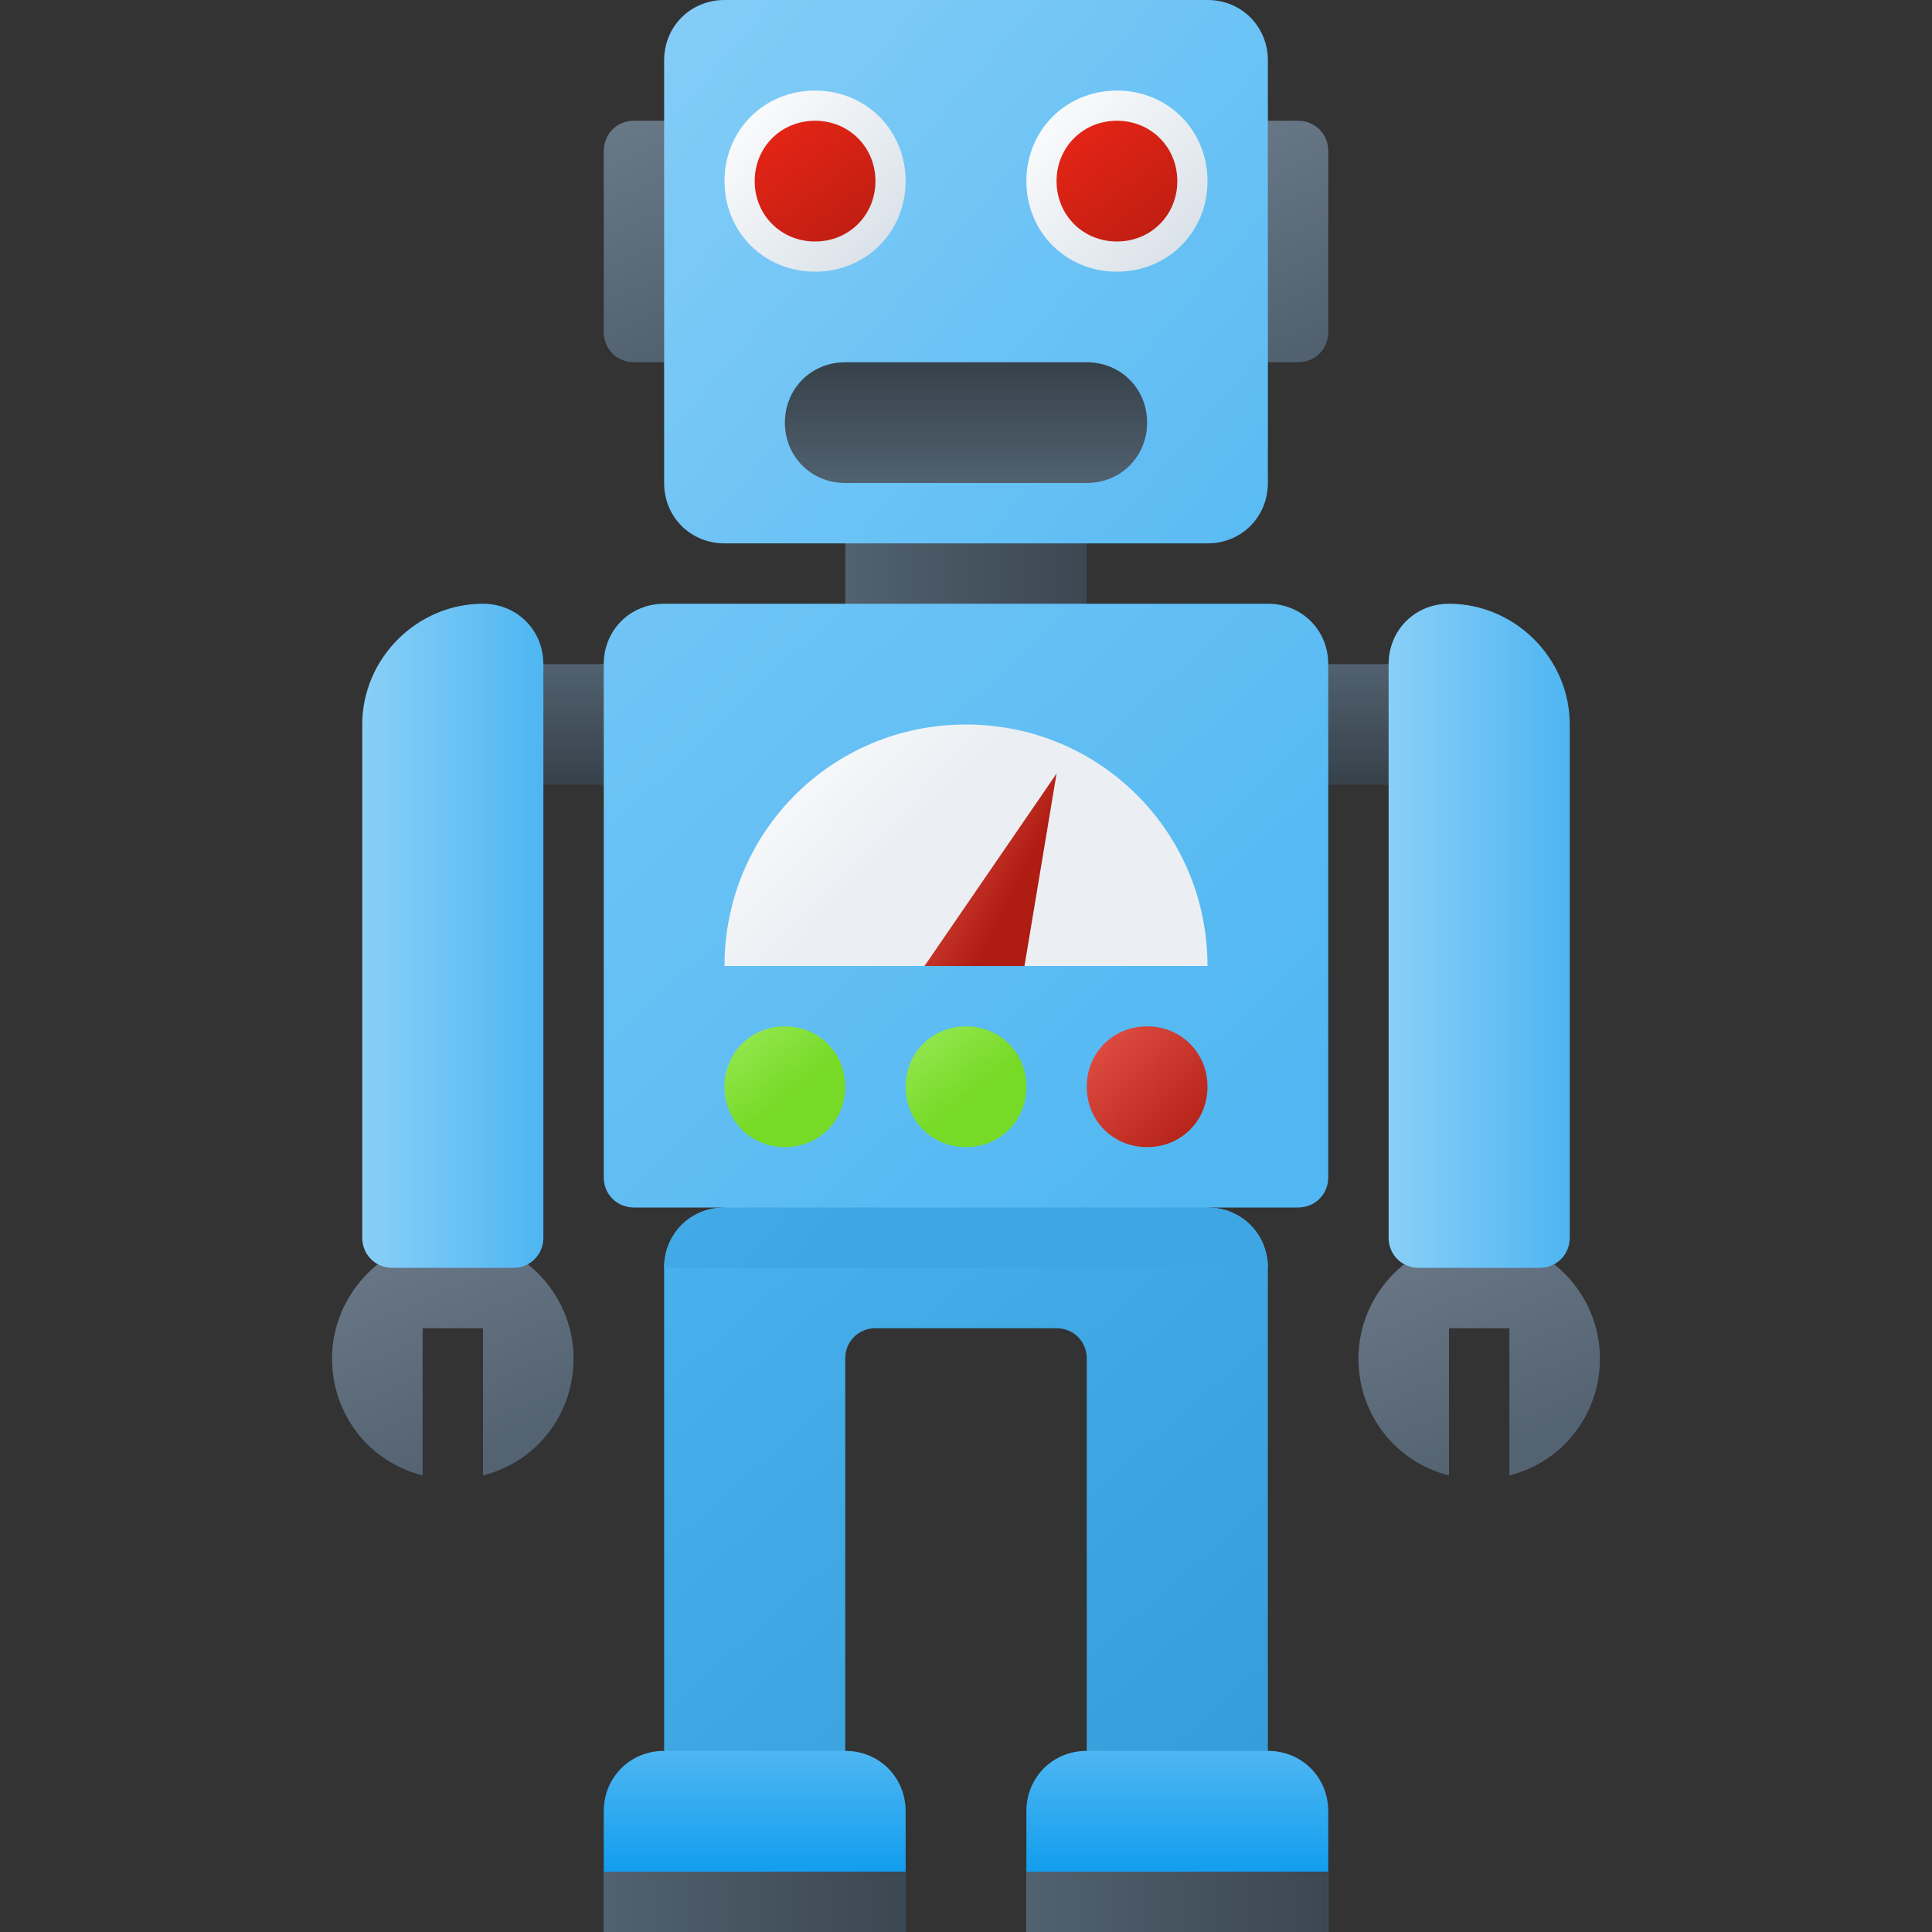 <svg version="1.1"
    xmlns="http://www.w3.org/2000/svg"
    xmlns:xlink="http://www.w3.org/1999/xlink" width="512" height="512" viewBox="0 0 512 512">
    <rect x="0" y="0" width="512" height="512" fill="#333333" stroke="none"/>
    <title>robot icon</title>
    <desc>robot icon from the IconExperience.com G-Collection. Copyright by INCORS GmbH (www.incors.com).</desc>
    <defs>
        <linearGradient x1="88" y1="328" x2="115.656" y2="390.991" gradientUnits="userSpaceOnUse" id="color-1">
            <stop offset="0" stop-color="#6b7989"/>
            <stop offset="1" stop-color="#546372"/>
        </linearGradient>
        <linearGradient x1="360" y1="328" x2="387.656" y2="390.991" gradientUnits="userSpaceOnUse" id="color-2">
            <stop offset="0" stop-color="#6b7989"/>
            <stop offset="1" stop-color="#546372"/>
        </linearGradient>
        <linearGradient x1="176" y1="304" x2="332.112" y2="480" gradientUnits="userSpaceOnUse" id="color-3">
            <stop offset="0" stop-color="#4ab2ee"/>
            <stop offset="1" stop-color="#349cd8"/>
        </linearGradient>
        <linearGradient x1="176" y1="304" x2="212.52" y2="336" gradientUnits="userSpaceOnUse" id="color-4">
            <stop offset="0" stop-color="#44ace8"/>
            <stop offset="1" stop-color="#3ea6e2"/>
        </linearGradient>
        <linearGradient x1="126" y1="176" x2="126" y2="208" gradientUnits="userSpaceOnUse" id="color-5">
            <stop offset="0" stop-color="#51616f"/>
            <stop offset="1" stop-color="#36414a"/>
        </linearGradient>
        <linearGradient x1="336" y1="176" x2="336" y2="208" gradientUnits="userSpaceOnUse" id="color-6">
            <stop offset="0" stop-color="#51616f"/>
            <stop offset="1" stop-color="#36414a"/>
        </linearGradient>
        <linearGradient x1="160" y1="32" x2="186.104" y2="91.457" gradientUnits="userSpaceOnUse" id="color-7">
            <stop offset="0" stop-color="#6a7988"/>
            <stop offset="1" stop-color="#51616f"/>
        </linearGradient>
        <linearGradient x1="320" y1="32" x2="346.106" y2="91.457" gradientUnits="userSpaceOnUse" id="color-8">
            <stop offset="0" stop-color="#6a7988"/>
            <stop offset="1" stop-color="#51616f"/>
        </linearGradient>
        <linearGradient x1="224" y1="128" x2="288" y2="128" gradientUnits="userSpaceOnUse" id="color-9">
            <stop offset="0" stop-color="#51616f"/>
            <stop offset="1" stop-color="#3b4751"/>
        </linearGradient>
        <linearGradient x1="176" y1="0" x2="336" y2="137.143" gradientUnits="userSpaceOnUse" id="color-10">
            <stop offset="0" stop-color="#84cdf7"/>
            <stop offset="1" stop-color="#5abbf3"/>
        </linearGradient>
        <linearGradient x1="160" y1="160" x2="311.111" y2="320" gradientUnits="userSpaceOnUse" id="color-11">
            <stop offset="0" stop-color="#71c5f5"/>
            <stop offset="1" stop-color="#51b7f2"/>
        </linearGradient>
        <linearGradient x1="96" y1="160" x2="144" y2="160" gradientUnits="userSpaceOnUse" id="color-12">
            <stop offset="0" stop-color="#89cff7"/>
            <stop offset="1" stop-color="#4eb6f2"/>
        </linearGradient>
        <linearGradient x1="160" y1="464" x2="160" y2="496" gradientUnits="userSpaceOnUse" id="color-13">
            <stop offset="0" stop-color="#4eb6f2"/>
            <stop offset="1" stop-color="#129eee"/>
        </linearGradient>
        <linearGradient x1="272" y1="464" x2="272" y2="496" gradientUnits="userSpaceOnUse" id="color-14">
            <stop offset="0" stop-color="#4eb6f2"/>
            <stop offset="1" stop-color="#129eee"/>
        </linearGradient>
        <linearGradient x1="368" y1="160" x2="416" y2="160" gradientUnits="userSpaceOnUse" id="color-15">
            <stop offset="0" stop-color="#89cff7"/>
            <stop offset="1" stop-color="#4eb6f2"/>
        </linearGradient>
        <linearGradient x1="192" y1="192" x2="231.262" y2="229.819" gradientUnits="userSpaceOnUse" id="color-16">
            <stop offset="0" stop-color="#ffffff"/>
            <stop offset="1" stop-color="#ebeff3"/>
        </linearGradient>
        <linearGradient x1="192" y1="24" x2="235.089" y2="64.46" gradientUnits="userSpaceOnUse" id="color-17">
            <stop offset="0" stop-color="#ffffff"/>
            <stop offset="1" stop-color="#dae2e9"/>
        </linearGradient>
        <linearGradient x1="272" y1="24" x2="315.089" y2="64.46" gradientUnits="userSpaceOnUse" id="color-18">
            <stop offset="0" stop-color="#ffffff"/>
            <stop offset="1" stop-color="#dae2e9"/>
        </linearGradient>
        <linearGradient x1="200" y1="32" x2="224.496" y2="64" gradientUnits="userSpaceOnUse" id="color-19">
            <stop offset="0" stop-color="#e92516"/>
            <stop offset="1" stop-color="#bf1e12"/>
        </linearGradient>
        <linearGradient x1="280" y1="32" x2="304.496" y2="64" gradientUnits="userSpaceOnUse" id="color-20">
            <stop offset="0" stop-color="#e92516"/>
            <stop offset="1" stop-color="#bf1e12"/>
        </linearGradient>
        <linearGradient x1="208" y1="96" x2="208" y2="128" gradientUnits="userSpaceOnUse" id="color-21">
            <stop offset="0" stop-color="#36414a"/>
            <stop offset="1" stop-color="#51616f"/>
        </linearGradient>
        <linearGradient x1="245" y1="205" x2="276.719" y2="221.406" gradientUnits="userSpaceOnUse" id="color-22">
            <stop offset="0" stop-color="#ef5c51"/>
            <stop offset="1" stop-color="#af1c11"/>
        </linearGradient>
        <linearGradient x1="160" y1="496" x2="239.999" y2="496" gradientUnits="userSpaceOnUse" id="color-23">
            <stop offset="0" stop-color="#51616f"/>
            <stop offset="1" stop-color="#3b4751"/>
        </linearGradient>
        <linearGradient x1="272" y1="496" x2="351.999" y2="496" gradientUnits="userSpaceOnUse" id="color-24">
            <stop offset="0" stop-color="#51616f"/>
            <stop offset="1" stop-color="#3b4751"/>
        </linearGradient>
        <linearGradient x1="192" y1="272" x2="207.938" y2="291.688" gradientUnits="userSpaceOnUse" id="color-25">
            <stop offset="0" stop-color="#98e957"/>
            <stop offset="1" stop-color="#77da26"/>
        </linearGradient>
        <linearGradient x1="240" y1="272" x2="255.938" y2="291.688" gradientUnits="userSpaceOnUse" id="color-26">
            <stop offset="0" stop-color="#98e957"/>
            <stop offset="1" stop-color="#77da26"/>
        </linearGradient>
        <linearGradient x1="288" y1="272" x2="320" y2="303.425" gradientUnits="userSpaceOnUse" id="color-27">
            <stop offset="0" stop-color="#e45146"/>
            <stop offset="1" stop-color="#b01d12"/>
        </linearGradient>
    </defs>
    <g fill="none" fill-rule="evenodd" stroke="none" stroke-width="1" stroke-linecap="butt" stroke-linejoin="miter" stroke-miterlimit="10" stroke-dasharray="" stroke-dashoffset="0" font-family="none" font-weight="none" text-anchor="none" style="mix-blend-mode: normal">
        <path d="M120,328c17.5,0 32,14.5 32,32c0,15 -10,27.5 -24,31l0,-39l-16,0l0,39c-14,-3.5 -24,-16 -24,-31c0,-17.5 14.5,-32 32,-32z" id="curve26" fill="url(#color-1)"/>
        <path d="M392,328c17.5,0 32,14.5 32,32c0,15 -10,27.5 -24,31l0,-39l-16,0l0,39c-14,-3.5 -24,-16 -24,-31c0,-17.5 14.5,-32 32,-32z" id="curve25" fill="url(#color-2)"/>
        <path d="M320,304l0,16c9,0 16,7 16,16l0,144l-48,0l0,-120c0,-4.5 -3.5,-8 -8,-8l-48,0c-4.5,0 -8,3.5 -8,8l0,120l-48,0l0,-144c0,-9 7,-16 16,-16l0,-16z" id="curve24" fill="url(#color-3)"/>
        <path d="M320,304l0,16c9,0 16,7 16,16l-160,0c0,-9 7,-16 16,-16l0,-16z" id="curve23" fill="url(#color-4)"/>
        <path d="M126,176l50,0l0,32l-50,0z" id="curve22" fill="url(#color-5)"/>
        <path d="M336,176l48,0l0,32l-48,0z" id="curve21" fill="url(#color-6)"/>
        <path d="M168,32l24,0l0,64l-24,0c-4.5,0 -8,-3.5 -8,-8l0,-48c0,-4.5 3.5,-8 8,-8z" id="curve20" fill="url(#color-7)"/>
        <path d="M344,32l-24,0l0,64l24,0c4.5,0 8,-3.5 8,-8l0,-48c0,-4.5 -3.5,-8 -8,-8z" id="curve19" fill="url(#color-8)"/>
        <path d="M224,128l64,0l0,48l-64,0z" id="curve18" fill="url(#color-9)"/>
        <path d="M320,144l-128,0c-9,0 -16,-7 -16,-16l0,-112c0,-9 7,-16 16,-16l128,0c9,0 16,7 16,16l0,112c0,9 -7,16 -16,16z" id="curve17" fill="url(#color-10)"/>
        <path d="M176,160l160,0c9,0 16,7 16,16l0,136c0,4.5 -3.5,8 -8,8l-176,0c-4.5,0 -8,-3.5 -8,-8l0,-136c0,-9 7,-16 16,-16z" id="curve16" fill="url(#color-11)"/>
        <path d="M128,160c-17.5,0 -32,14.5 -32,32l0,136c0,4.5 3.5,8 8,8l32,0c4.5,0 8,-3.5 8,-8l0,-152c0,-9 -7,-16 -16,-16z" id="curve15" fill="url(#color-12)"/>
        <path d="M176,464l48,0c9,0 16,7 16,16l0,32l-80,0l0,-32c0,-9 7,-16 16,-16z" id="curve14" fill="url(#color-13)"/>
        <path d="M288,464l48,0c9,0 16,7 16,16l0,32l-80,0l0,-32c0,-9 7,-16 16,-16z" id="curve13" fill="url(#color-14)"/>
        <path d="M384,160c17.5,0 32,14.5 32,32l0,136c0,4.5 -3.5,8 -8,8l-32,0c-4.5,0 -8,-3.5 -8,-8l0,-152c0,-9 7,-16 16,-16z" id="curve12" fill="url(#color-15)"/>
        <path d="M256,192c35.5,0 64,28.5 64,64l-128,0c0,-35.5 28.5,-64 64,-64z" id="curve11" fill="url(#color-16)"/>
        <path d="M216,24c13.5,0 24,10.5 24,24c0,13.5 -10.5,24 -24,24c-13.5,0 -24,-10.5 -24,-24c0,-13.5 10.5,-24 24,-24z" id="curve10" fill="url(#color-17)"/>
        <path d="M296,24c13.5,0 24,10.5 24,24c0,13.5 -10.5,24 -24,24c-13.5,0 -24,-10.5 -24,-24c0,-13.5 10.5,-24 24,-24z" id="curve9" fill="url(#color-18)"/>
        <path d="M216,32c9,0 16,7 16,16c0,9 -7,16 -16,16c-9,0 -16,-7 -16,-16c0,-9 7,-16 16,-16z" id="curve8" fill="url(#color-19)"/>
        <path d="M296,32c9,0 16,7 16,16c0,9 -7,16 -16,16c-9,0 -16,-7 -16,-16c0,-9 7,-16 16,-16z" id="curve7" fill="url(#color-20)"/>
        <path d="M224,96l64,0c9,0 16,7 16,16c0,9 -7,16 -16,16l-64,0c-9,0 -16,-7 -16,-16c0,-9 7,-16 16,-16z" id="curve6" fill="url(#color-21)"/>
        <path d="M245,256l35,-51l-8.5,51z" id="curve5" fill="url(#color-22)"/>
        <path d="M160,496l80,0l0,16l-80,0z" id="curve4" fill="url(#color-23)"/>
        <path d="M272,496l80,0l0,16l-80,0z" id="curve3" fill="url(#color-24)"/>
        <path d="M208,272c9,0 16,7 16,16c0,9 -7,16 -16,16c-9,0 -16,-7 -16,-16c0,-9 7,-16 16,-16z" id="curve2" fill="url(#color-25)"/>
        <path d="M256,272c9,0 16,7 16,16c0,9 -7,16 -16,16c-9,0 -16,-7 -16,-16c0,-9 7,-16 16,-16z" id="curve1" fill="url(#color-26)"/>
        <path d="M304,272c9,0 16,7 16,16c0,9 -7,16 -16,16c-9,0 -16,-7 -16,-16c0,-9 7,-16 16,-16z" id="curve0" fill="url(#color-27)"/>
    </g>
</svg>
